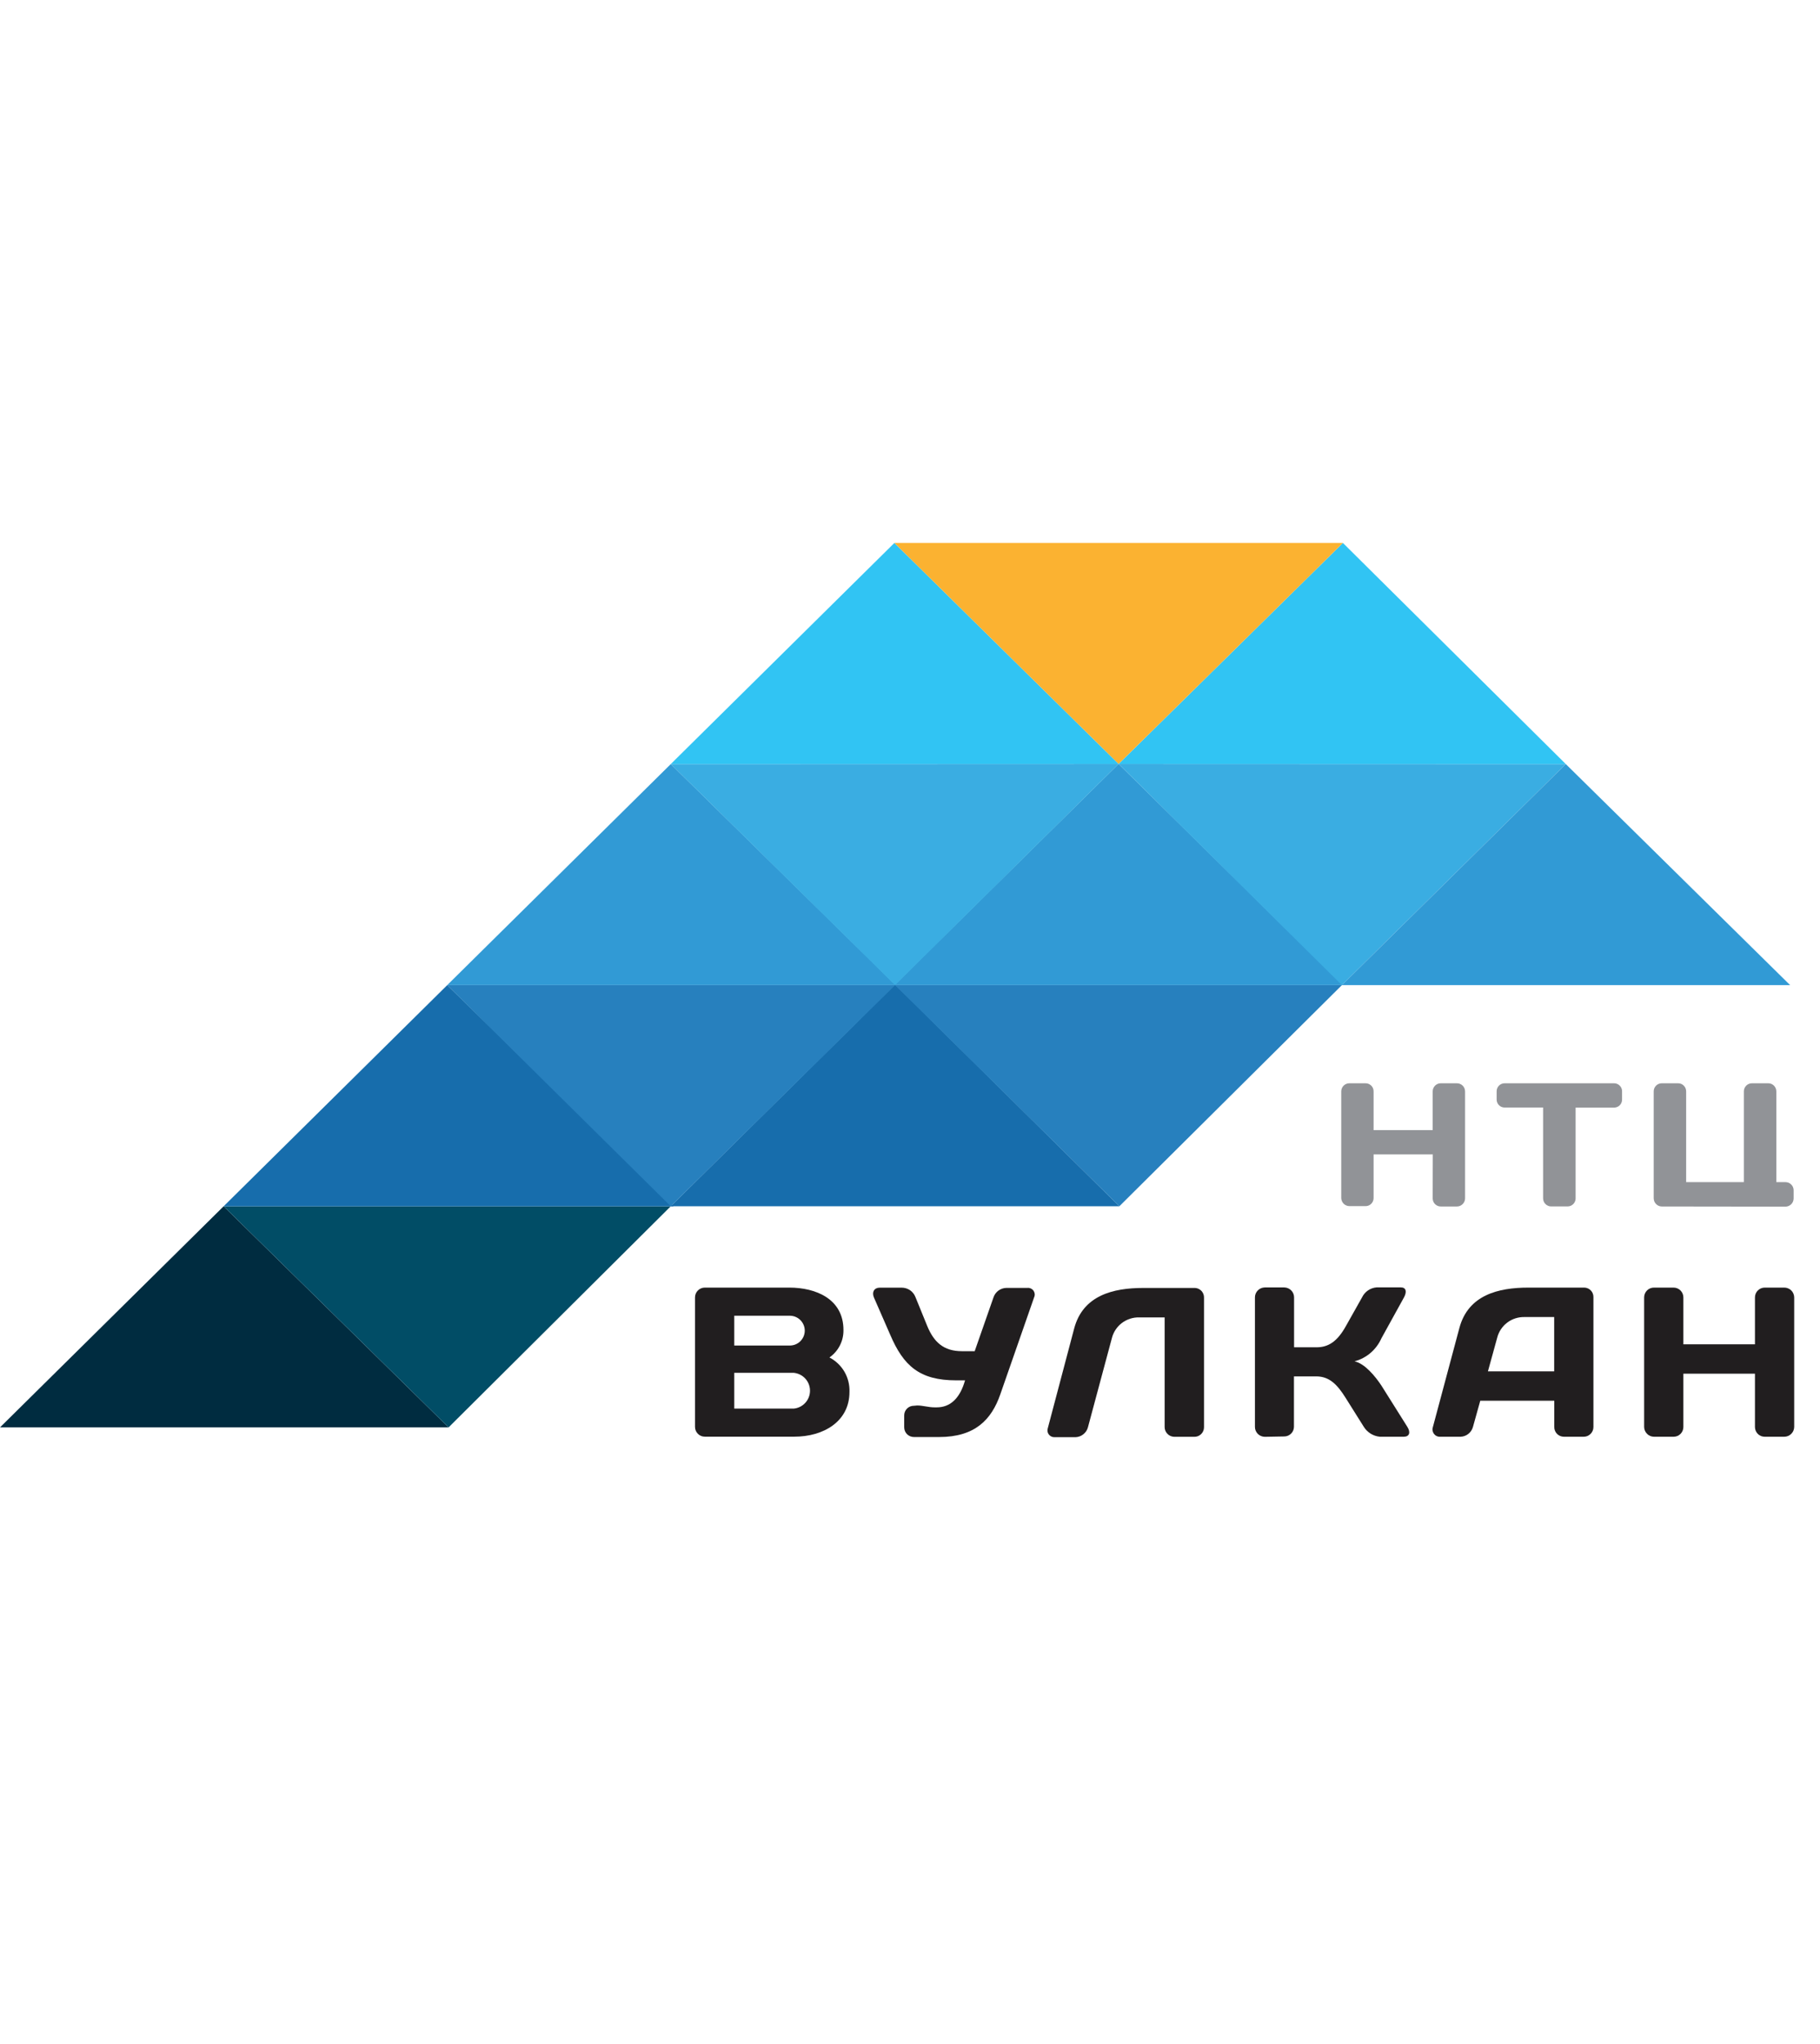<svg width="57" height="64" viewBox="0 0 57 64" fill="none" xmlns="http://www.w3.org/2000/svg">
<path d="M21.007 37.769L28.032 30.825L35.056 37.769H21.007Z" fill="#176DAC"/>
<path d="M0 44.693L7.004 37.77L14.049 44.693H0Z" fill="#002C40"/>
<path d="M21.007 37.77L14.049 44.693L7.004 37.77H21.007Z" fill="#014D66"/>
<path d="M14.006 30.845L21.008 23.924L28.053 30.845H14.006Z" fill="#319AD5"/>
<path d="M28.011 30.845L35.033 23.919L42.058 30.845H28.011Z" fill="#319AD5"/>
<path d="M35.034 23.919L28.032 30.845L21.007 23.924L35.034 23.919Z" fill="#3AADE2"/>
<path d="M49.039 23.924L42.026 30.845L35.034 23.919L49.039 23.924Z" fill="#3AADE2"/>
<path d="M7.004 37.77L14.006 30.846L21.094 37.77H7.004Z" fill="#176DAC"/>
<path d="M28.032 30.846L21.008 37.77L14.006 30.846H28.032Z" fill="#2780BE"/>
<path d="M42.026 30.846L35.056 37.77L28.032 30.846H42.026Z" fill="#2780BE"/>
<path d="M21.007 23.924L28.011 17L35.034 23.919L21.007 23.924Z" fill="#31C4F3"/>
<path d="M35.034 23.919L42.058 17L49.039 23.924L35.034 23.919Z" fill="#31C4F3"/>
<path d="M42.058 17L35.033 23.919L28.011 17H42.058Z" fill="#FBB231"/>
<path d="M21.767 40.623C21.767 40.541 21.799 40.463 21.857 40.406C21.914 40.348 21.992 40.316 22.073 40.316H24.721C25.556 40.316 26.416 40.675 26.416 41.643C26.419 41.812 26.381 41.978 26.304 42.128C26.228 42.278 26.115 42.407 25.977 42.504C26.173 42.605 26.336 42.761 26.448 42.952C26.558 43.144 26.613 43.362 26.604 43.584C26.604 44.51 25.789 44.984 24.876 44.984H22.073C21.992 44.984 21.914 44.952 21.857 44.894C21.799 44.837 21.767 44.759 21.767 44.677V40.623ZM22.996 41.197V42.13H24.737C24.861 42.13 24.979 42.081 25.067 41.994C25.154 41.906 25.204 41.788 25.204 41.664C25.204 41.54 25.154 41.421 25.067 41.334C24.979 41.246 24.861 41.197 24.737 41.197H22.996ZM22.996 42.984V44.105H24.856C24.996 44.093 25.126 44.028 25.221 43.924C25.316 43.821 25.368 43.685 25.368 43.545C25.368 43.404 25.316 43.269 25.221 43.165C25.126 43.061 24.996 42.997 24.856 42.984H22.996Z" fill="#211E1F"/>
<path d="M28.725 44.007C28.906 44.007 29.077 44.066 29.272 44.066H29.336C29.762 44.066 30.064 43.785 30.224 43.22H29.942C28.798 43.22 28.295 42.762 27.883 41.799L27.37 40.625C27.297 40.451 27.384 40.318 27.551 40.318H28.238C28.331 40.317 28.422 40.345 28.5 40.397C28.577 40.449 28.636 40.524 28.67 40.611L29.043 41.526C29.249 42.021 29.551 42.307 30.125 42.307H30.526L31.114 40.625C31.142 40.539 31.196 40.464 31.269 40.41C31.342 40.356 31.43 40.327 31.521 40.325H32.182C32.218 40.322 32.254 40.329 32.287 40.344C32.32 40.36 32.348 40.384 32.369 40.413C32.389 40.443 32.402 40.477 32.406 40.513C32.409 40.549 32.403 40.585 32.388 40.618L31.327 43.661C31.052 44.449 30.539 44.995 29.411 44.995H28.624C28.543 44.995 28.465 44.963 28.407 44.906C28.35 44.848 28.318 44.77 28.318 44.689V44.323C28.317 44.282 28.325 44.242 28.34 44.205C28.355 44.167 28.378 44.133 28.406 44.104C28.435 44.076 28.469 44.053 28.506 44.038C28.544 44.023 28.584 44.015 28.624 44.016L28.725 44.007Z" fill="#211E1F"/>
<path d="M37.402 44.988H36.782C36.7 44.988 36.622 44.956 36.565 44.898C36.507 44.841 36.475 44.763 36.475 44.682V41.249H35.681C35.484 41.244 35.292 41.306 35.135 41.425C34.979 41.544 34.868 41.713 34.821 41.904L34.072 44.693C34.049 44.779 33.998 44.854 33.929 44.909C33.859 44.965 33.774 44.996 33.686 45H33.027C32.993 45.001 32.959 44.995 32.928 44.98C32.897 44.966 32.87 44.944 32.849 44.917C32.828 44.891 32.814 44.859 32.808 44.826C32.802 44.792 32.804 44.758 32.814 44.725L33.642 41.595C33.917 40.561 34.857 40.327 35.804 40.327H37.434C37.51 40.333 37.581 40.368 37.633 40.425C37.684 40.483 37.711 40.557 37.708 40.634V44.691C37.708 44.731 37.7 44.77 37.684 44.806C37.669 44.843 37.646 44.876 37.617 44.904C37.589 44.931 37.555 44.953 37.518 44.968C37.481 44.982 37.441 44.989 37.402 44.988Z" fill="#211E1F"/>
<path d="M39.61 44.988C39.528 44.987 39.449 44.953 39.392 44.895C39.334 44.836 39.302 44.757 39.303 44.675V40.625C39.302 40.543 39.334 40.464 39.392 40.405C39.449 40.346 39.528 40.313 39.61 40.311H40.223C40.305 40.313 40.383 40.346 40.441 40.405C40.498 40.464 40.53 40.543 40.529 40.625V42.185H41.234C41.614 42.185 41.889 41.991 42.15 41.524L42.657 40.623C42.699 40.535 42.764 40.459 42.844 40.404C42.924 40.349 43.018 40.316 43.115 40.309H43.87C44.037 40.309 44.069 40.442 43.971 40.623L43.264 41.904C43.186 42.079 43.07 42.235 42.925 42.36C42.779 42.485 42.607 42.575 42.422 42.625C42.742 42.691 43.076 43.098 43.264 43.384L44.078 44.679C44.186 44.853 44.138 44.986 43.964 44.986H43.216C43.114 44.976 43.017 44.944 42.93 44.891C42.843 44.837 42.769 44.765 42.715 44.679L42.14 43.764C41.893 43.371 41.646 43.096 41.225 43.096H40.525V44.677C40.524 44.758 40.491 44.834 40.433 44.89C40.376 44.946 40.299 44.977 40.218 44.977L39.61 44.988Z" fill="#211E1F"/>
<path d="M45.705 41.584C45.98 40.549 46.92 40.316 47.868 40.316H49.623C49.661 40.317 49.698 40.326 49.733 40.342C49.768 40.357 49.799 40.38 49.825 40.408C49.852 40.435 49.872 40.468 49.885 40.504C49.899 40.54 49.905 40.578 49.904 40.616V44.686C49.903 44.767 49.87 44.843 49.812 44.899C49.755 44.956 49.678 44.987 49.597 44.986H48.984C48.944 44.987 48.904 44.979 48.866 44.964C48.829 44.949 48.795 44.926 48.766 44.898C48.737 44.869 48.715 44.835 48.7 44.798C48.684 44.76 48.677 44.72 48.678 44.679V43.858H46.36L46.131 44.679C46.107 44.765 46.057 44.841 45.987 44.896C45.918 44.951 45.833 44.983 45.744 44.986H45.103C45.066 44.988 45.029 44.981 44.996 44.965C44.962 44.95 44.933 44.926 44.91 44.896C44.888 44.867 44.873 44.832 44.867 44.796C44.86 44.759 44.863 44.722 44.875 44.686L45.705 41.584ZM46.6 42.938H48.675V41.238H47.749C47.552 41.233 47.359 41.294 47.203 41.413C47.046 41.532 46.935 41.702 46.888 41.893L46.6 42.938Z" fill="#211E1F"/>
<path d="M54.963 43.011H52.721V44.686C52.719 44.767 52.687 44.843 52.629 44.899C52.572 44.955 52.494 44.987 52.414 44.986H51.805C51.723 44.987 51.644 44.955 51.586 44.897C51.527 44.84 51.493 44.761 51.492 44.679V40.623C51.492 40.582 51.5 40.541 51.516 40.504C51.532 40.466 51.555 40.432 51.584 40.403C51.613 40.375 51.648 40.352 51.686 40.337C51.724 40.322 51.765 40.315 51.805 40.316H52.414C52.495 40.316 52.573 40.348 52.631 40.406C52.688 40.463 52.721 40.541 52.721 40.623V42.092H54.963V40.623C54.963 40.541 54.995 40.463 55.053 40.406C55.11 40.348 55.188 40.316 55.27 40.316H55.878C55.919 40.315 55.959 40.323 55.997 40.338C56.035 40.353 56.07 40.375 56.099 40.404C56.128 40.432 56.151 40.466 56.167 40.504C56.183 40.541 56.191 40.582 56.192 40.623V44.679C56.191 44.761 56.157 44.84 56.098 44.897C56.039 44.955 55.96 44.987 55.878 44.986H55.272C55.232 44.987 55.192 44.979 55.155 44.965C55.118 44.95 55.084 44.928 55.055 44.9C55.027 44.872 55.004 44.839 54.988 44.802C54.972 44.766 54.964 44.726 54.963 44.686V43.011Z" fill="#211E1F"/>
<path d="M44.873 36.145H43.019V37.518C43.018 37.584 42.991 37.647 42.943 37.694C42.896 37.74 42.832 37.766 42.765 37.765H42.264C42.197 37.765 42.131 37.738 42.083 37.691C42.035 37.643 42.007 37.579 42.006 37.511V34.172C42.006 34.139 42.012 34.105 42.026 34.074C42.038 34.043 42.058 34.015 42.082 33.991C42.106 33.968 42.134 33.949 42.166 33.937C42.197 33.924 42.231 33.918 42.264 33.919H42.765C42.799 33.918 42.832 33.925 42.863 33.937C42.894 33.95 42.922 33.969 42.946 33.992C42.969 34.016 42.988 34.044 43.001 34.075C43.013 34.106 43.02 34.139 43.019 34.172V35.385H44.87V34.172C44.87 34.139 44.877 34.106 44.889 34.075C44.902 34.044 44.921 34.016 44.944 33.992C44.968 33.969 44.996 33.95 45.027 33.937C45.058 33.925 45.091 33.918 45.124 33.919H45.626C45.659 33.918 45.693 33.924 45.724 33.937C45.755 33.949 45.784 33.968 45.808 33.991C45.832 34.015 45.851 34.043 45.864 34.074C45.877 34.105 45.884 34.139 45.884 34.172V37.522C45.884 37.556 45.877 37.589 45.864 37.62C45.851 37.651 45.831 37.679 45.807 37.703C45.783 37.726 45.755 37.745 45.724 37.758C45.693 37.77 45.659 37.777 45.626 37.776H45.124C45.058 37.777 44.994 37.751 44.947 37.705C44.899 37.659 44.872 37.596 44.87 37.529L44.873 36.145Z" fill="#919397"/>
<path d="M50.547 33.919C50.581 33.918 50.614 33.924 50.645 33.937C50.676 33.949 50.705 33.968 50.728 33.992C50.752 34.015 50.771 34.044 50.783 34.075C50.796 34.106 50.802 34.139 50.801 34.172V34.426C50.802 34.46 50.796 34.493 50.783 34.524C50.771 34.556 50.752 34.584 50.728 34.607C50.705 34.631 50.676 34.65 50.645 34.662C50.614 34.675 50.581 34.681 50.547 34.68H49.346V37.527C49.345 37.593 49.318 37.656 49.27 37.703C49.222 37.749 49.159 37.775 49.092 37.774H48.584C48.551 37.775 48.518 37.769 48.488 37.757C48.457 37.745 48.429 37.727 48.405 37.703C48.381 37.681 48.362 37.653 48.349 37.623C48.336 37.593 48.329 37.56 48.328 37.527V34.678H47.127C47.093 34.679 47.06 34.673 47.029 34.66C46.998 34.648 46.969 34.629 46.946 34.605C46.922 34.581 46.903 34.553 46.891 34.522C46.878 34.491 46.872 34.458 46.873 34.424V34.172C46.872 34.139 46.878 34.106 46.891 34.075C46.903 34.044 46.922 34.015 46.946 33.992C46.969 33.968 46.998 33.949 47.029 33.937C47.06 33.924 47.093 33.918 47.127 33.919H50.547Z" fill="#919397"/>
<path d="M52.046 37.776C51.979 37.776 51.915 37.749 51.867 37.701C51.82 37.654 51.793 37.59 51.792 37.522V34.166C51.793 34.099 51.821 34.036 51.868 33.99C51.916 33.944 51.98 33.918 52.046 33.919H52.554C52.587 33.918 52.621 33.925 52.652 33.937C52.683 33.95 52.711 33.969 52.734 33.992C52.758 34.016 52.777 34.044 52.789 34.075C52.802 34.106 52.808 34.139 52.808 34.173V37.014H54.616V34.166C54.617 34.099 54.644 34.036 54.692 33.99C54.739 33.944 54.803 33.918 54.87 33.919H55.378C55.411 33.918 55.444 33.925 55.475 33.937C55.506 33.95 55.534 33.969 55.558 33.992C55.581 34.016 55.6 34.044 55.613 34.075C55.626 34.106 55.632 34.139 55.632 34.173V37.014H55.925C55.958 37.015 55.991 37.022 56.021 37.035C56.052 37.049 56.08 37.068 56.103 37.092C56.126 37.116 56.144 37.144 56.156 37.175C56.169 37.206 56.175 37.24 56.174 37.273V37.527C56.173 37.594 56.146 37.658 56.099 37.706C56.051 37.753 55.987 37.78 55.92 37.781L52.046 37.776Z" fill="#919397"/>
<path d="M42.026 30.845L49.039 23.924L56.064 30.845H42.026Z" fill="#319AD5"/>
</svg>
